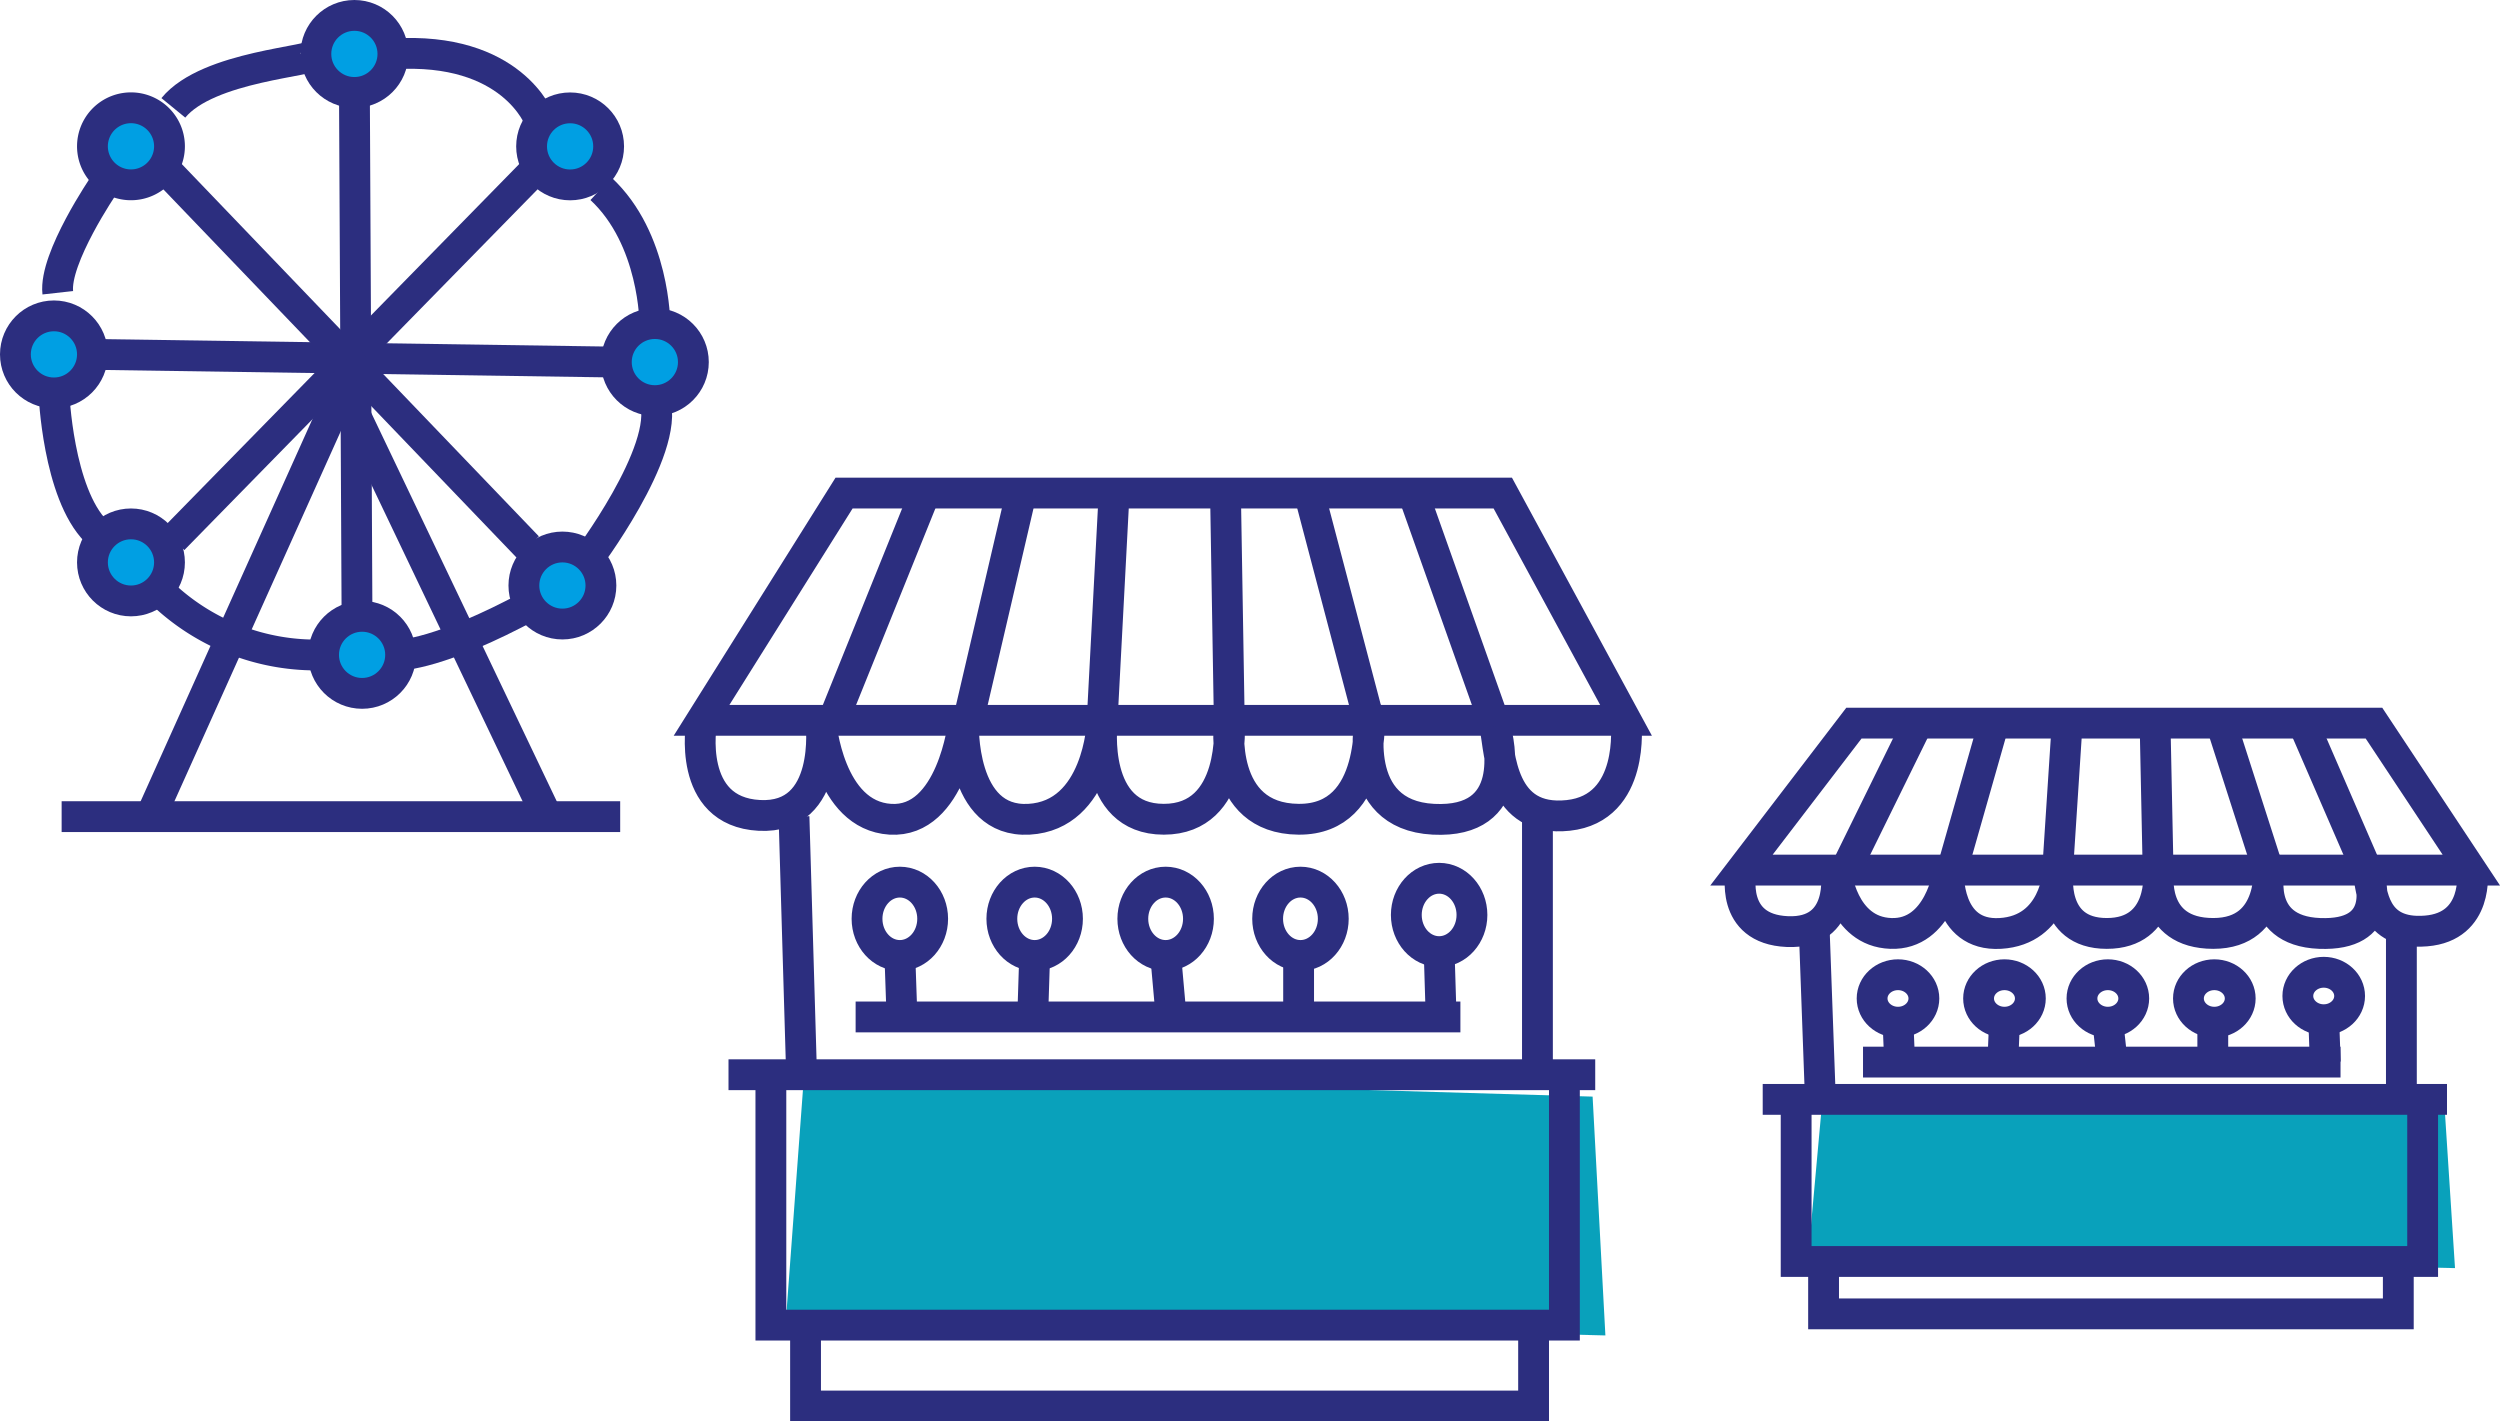 <svg xmlns="http://www.w3.org/2000/svg" viewBox="0 0 162.25 92.25"><defs><style>.cls-1{fill:#09a1bb;}.cls-2{fill:none;}.cls-2,.cls-3{stroke:#2c2e7f;stroke-miterlimit:10;stroke-width:2px;}.cls-3{fill:#009fe3;}</style></defs><title>Ресурс 5</title><g id="Слой_2" data-name="Слой 2"><g id="Слой_6" data-name="Слой 6"><polygon class="cls-1" points="52.19 69.67 51.03 85.33 104.19 86.67 103.36 71.17 52.19 69.67"/><line class="cls-2" x1="47.28" y1="69.75" x2="103.53" y2="69.75"/><polyline class="cls-2" points="101.53 70 101.53 86 50.03 86 50.03 69.63"/><polyline class="cls-2" points="99.53 86.75 99.53 91.25 52.28 91.25 52.28 86.38"/><line class="cls-2" x1="55.53" y1="66" x2="94.78" y2="66"/><line class="cls-2" x1="52.03" y1="70" x2="51.53" y2="53"/><line class="cls-2" x1="99.78" y1="69.75" x2="99.78" y2="53"/><polygon class="cls-2" points="45.53 46.75 105.53 46.75 97.53 32 54.78 32 45.53 46.75"/><path class="cls-2" d="M45.53,46.92s-1,5.75,3.75,6,4-6,4-6,.5,6,4.5,6.25,4.75-6.25,4.75-6.25-.25,6.5,4.25,6.25,4.75-6.25,4.75-6.25-.75,6.25,4,6.25,4.25-6.25,4.25-6.25-.76,6.21,4.5,6.25,4.45-7.08,4.67-6.67c0,0-1.41,6.39,4.08,6.67s4.28-5,4-6c.32,1.82.38,6.22,4.75,5.75s3.75-6,3.75-6"/><line class="cls-2" x1="60.03" y1="32" x2="54.28" y2="46.25"/><line class="cls-2" x1="66.28" y1="32" x2="62.9" y2="46.5"/><line class="cls-2" x1="72.28" y1="32.5" x2="71.53" y2="46.75"/><line class="cls-2" x1="79.53" y1="31.75" x2="79.78" y2="46.75"/><line class="cls-2" x1="85.03" y1="32.25" x2="88.78" y2="46.5"/><line class="cls-2" x1="91.53" y1="31.5" x2="97.03" y2="47"/><ellipse class="cls-2" cx="93.4" cy="59.38" rx="2.13" ry="2.38"/><ellipse class="cls-2" cx="84.4" cy="59.63" rx="2.13" ry="2.38"/><ellipse class="cls-2" cx="75.65" cy="59.63" rx="2.13" ry="2.38"/><ellipse class="cls-2" cx="67.15" cy="59.63" rx="2.13" ry="2.38"/><ellipse class="cls-2" cx="58.4" cy="59.63" rx="2.13" ry="2.38"/><line class="cls-2" x1="58.53" y1="65.75" x2="58.4" y2="62"/><line class="cls-2" x1="67.03" y1="65.75" x2="67.15" y2="62"/><line class="cls-2" x1="76.03" y1="66.25" x2="75.65" y2="62"/><line class="cls-2" x1="84.28" y1="65.63" x2="84.28" y2="62.13"/><line class="cls-2" x1="93.53" y1="66" x2="93.4" y2="61.75"/><polygon class="cls-1" points="118.28 71.3 117.36 81.44 159.33 82.3 158.68 72.27 118.28 71.3"/><line class="cls-2" x1="114.4" y1="71.35" x2="158.81" y2="71.35"/><polyline class="cls-2" points="157.23 71.52 157.23 81.87 116.57 81.87 116.57 71.27"/><polyline class="cls-2" points="155.65 82.36 155.65 85.27 118.35 85.27 118.35 82.11"/><line class="cls-2" x1="120.91" y1="68.93" x2="151.9" y2="68.93"/><line class="cls-2" x1="118.15" y1="71.52" x2="117.75" y2="60.52"/><line class="cls-2" x1="155.85" y1="71.35" x2="155.85" y2="60.52"/><polygon class="cls-2" points="113.02 56.47 160.39 56.47 154.07 46.93 120.32 46.93 113.02 56.47"/><path class="cls-2" d="M113,56.58s-.79,3.72,3,3.88,3.16-3.88,3.16-3.88.39,3.88,3.55,4,3.75-4,3.75-4-.2,4.21,3.36,4,3.75-4,3.75-4-.59,4,3.16,4,3.36-4,3.36-4-.6,4,3.55,4,3.51-4.58,3.68-4.31c0,0-1.11,4.14,3.22,4.31s3.38-3.25,3.16-3.88c.25,1.18.3,4,3.75,3.72s3-3.88,3-3.88"/><line class="cls-2" x1="124.46" y1="46.93" x2="119.93" y2="56.15"/><line class="cls-2" x1="129.4" y1="46.93" x2="126.73" y2="56.31"/><line class="cls-2" x1="134.14" y1="47.25" x2="133.54" y2="56.47"/><line class="cls-2" x1="139.86" y1="46.77" x2="140.06" y2="56.47"/><line class="cls-2" x1="144.2" y1="47.09" x2="147.16" y2="56.31"/><line class="cls-2" x1="149.33" y1="46.6" x2="153.68" y2="56.63"/><ellipse class="cls-2" cx="150.81" cy="64.64" rx="1.68" ry="1.54"/><ellipse class="cls-2" cx="143.71" cy="64.8" rx="1.68" ry="1.54"/><ellipse class="cls-2" cx="136.8" cy="64.8" rx="1.68" ry="1.54"/><ellipse class="cls-2" cx="130.09" cy="64.8" rx="1.68" ry="1.54"/><ellipse class="cls-2" cx="123.18" cy="64.8" rx="1.68" ry="1.54"/><line class="cls-2" x1="123.28" y1="68.77" x2="123.18" y2="66.34"/><line class="cls-2" x1="129.99" y1="68.77" x2="130.09" y2="66.34"/><line class="cls-2" x1="137.1" y1="69.09" x2="136.8" y2="66.34"/><line class="cls-2" x1="143.61" y1="68.69" x2="143.61" y2="66.42"/><line class="cls-2" x1="150.91" y1="68.93" x2="150.81" y2="66.18"/><path class="cls-2" d="M20.5,3.5c0,.5-7,.75-9.25,3.5"/><path class="cls-2" d="M6.75,12s-3.25,4.75-3,7"/><path class="cls-2" d="M3.5,25.5s.25,6.5,2.75,9"/><path class="cls-2" d="M10.25,38.25A14.46,14.46,0,0,0,21,42.5"/><path class="cls-2" d="M26,42.5s2.5,0,8.5-3.25"/><path class="cls-2" d="M38,36.5s5.5-7.25,4.5-10.5"/><path class="cls-2" d="M42.5,21s0-5.5-3.5-8.75"/><path class="cls-2" d="M35,7.75S33.25,3,25.5,3.5"/><line class="cls-2" x1="23" y1="5.5" x2="23.17" y2="40"/><line class="cls-2" x1="34.75" y1="11" x2="11.25" y2="35"/><line class="cls-2" x1="6" y1="23" x2="40" y2="23.5"/><line class="cls-2" x1="10.75" y1="11" x2="34.25" y2="35.5"/><polyline class="cls-2" points="35.5 53 22.25 25.25 10 52.5"/><line class="cls-2" x1="4" y1="53" x2="40.25" y2="53"/><circle class="cls-3" cx="23" cy="3.5" r="2.5"/><circle class="cls-3" cx="37" cy="9.5" r="2.5"/><circle class="cls-3" cx="42.5" cy="23.5" r="2.5"/><circle class="cls-3" cx="36.5" cy="38" r="2.5"/><circle class="cls-3" cx="23.5" cy="42.5" r="2.5"/><circle class="cls-3" cx="8.5" cy="36.5" r="2.5"/><circle class="cls-3" cx="3.5" cy="23" r="2.5"/><path class="cls-3" d="M11,9.5a2.5,2.5,0,1,1-.73-1.77A2.5,2.5,0,0,1,11,9.5Z"/></g></g></svg>